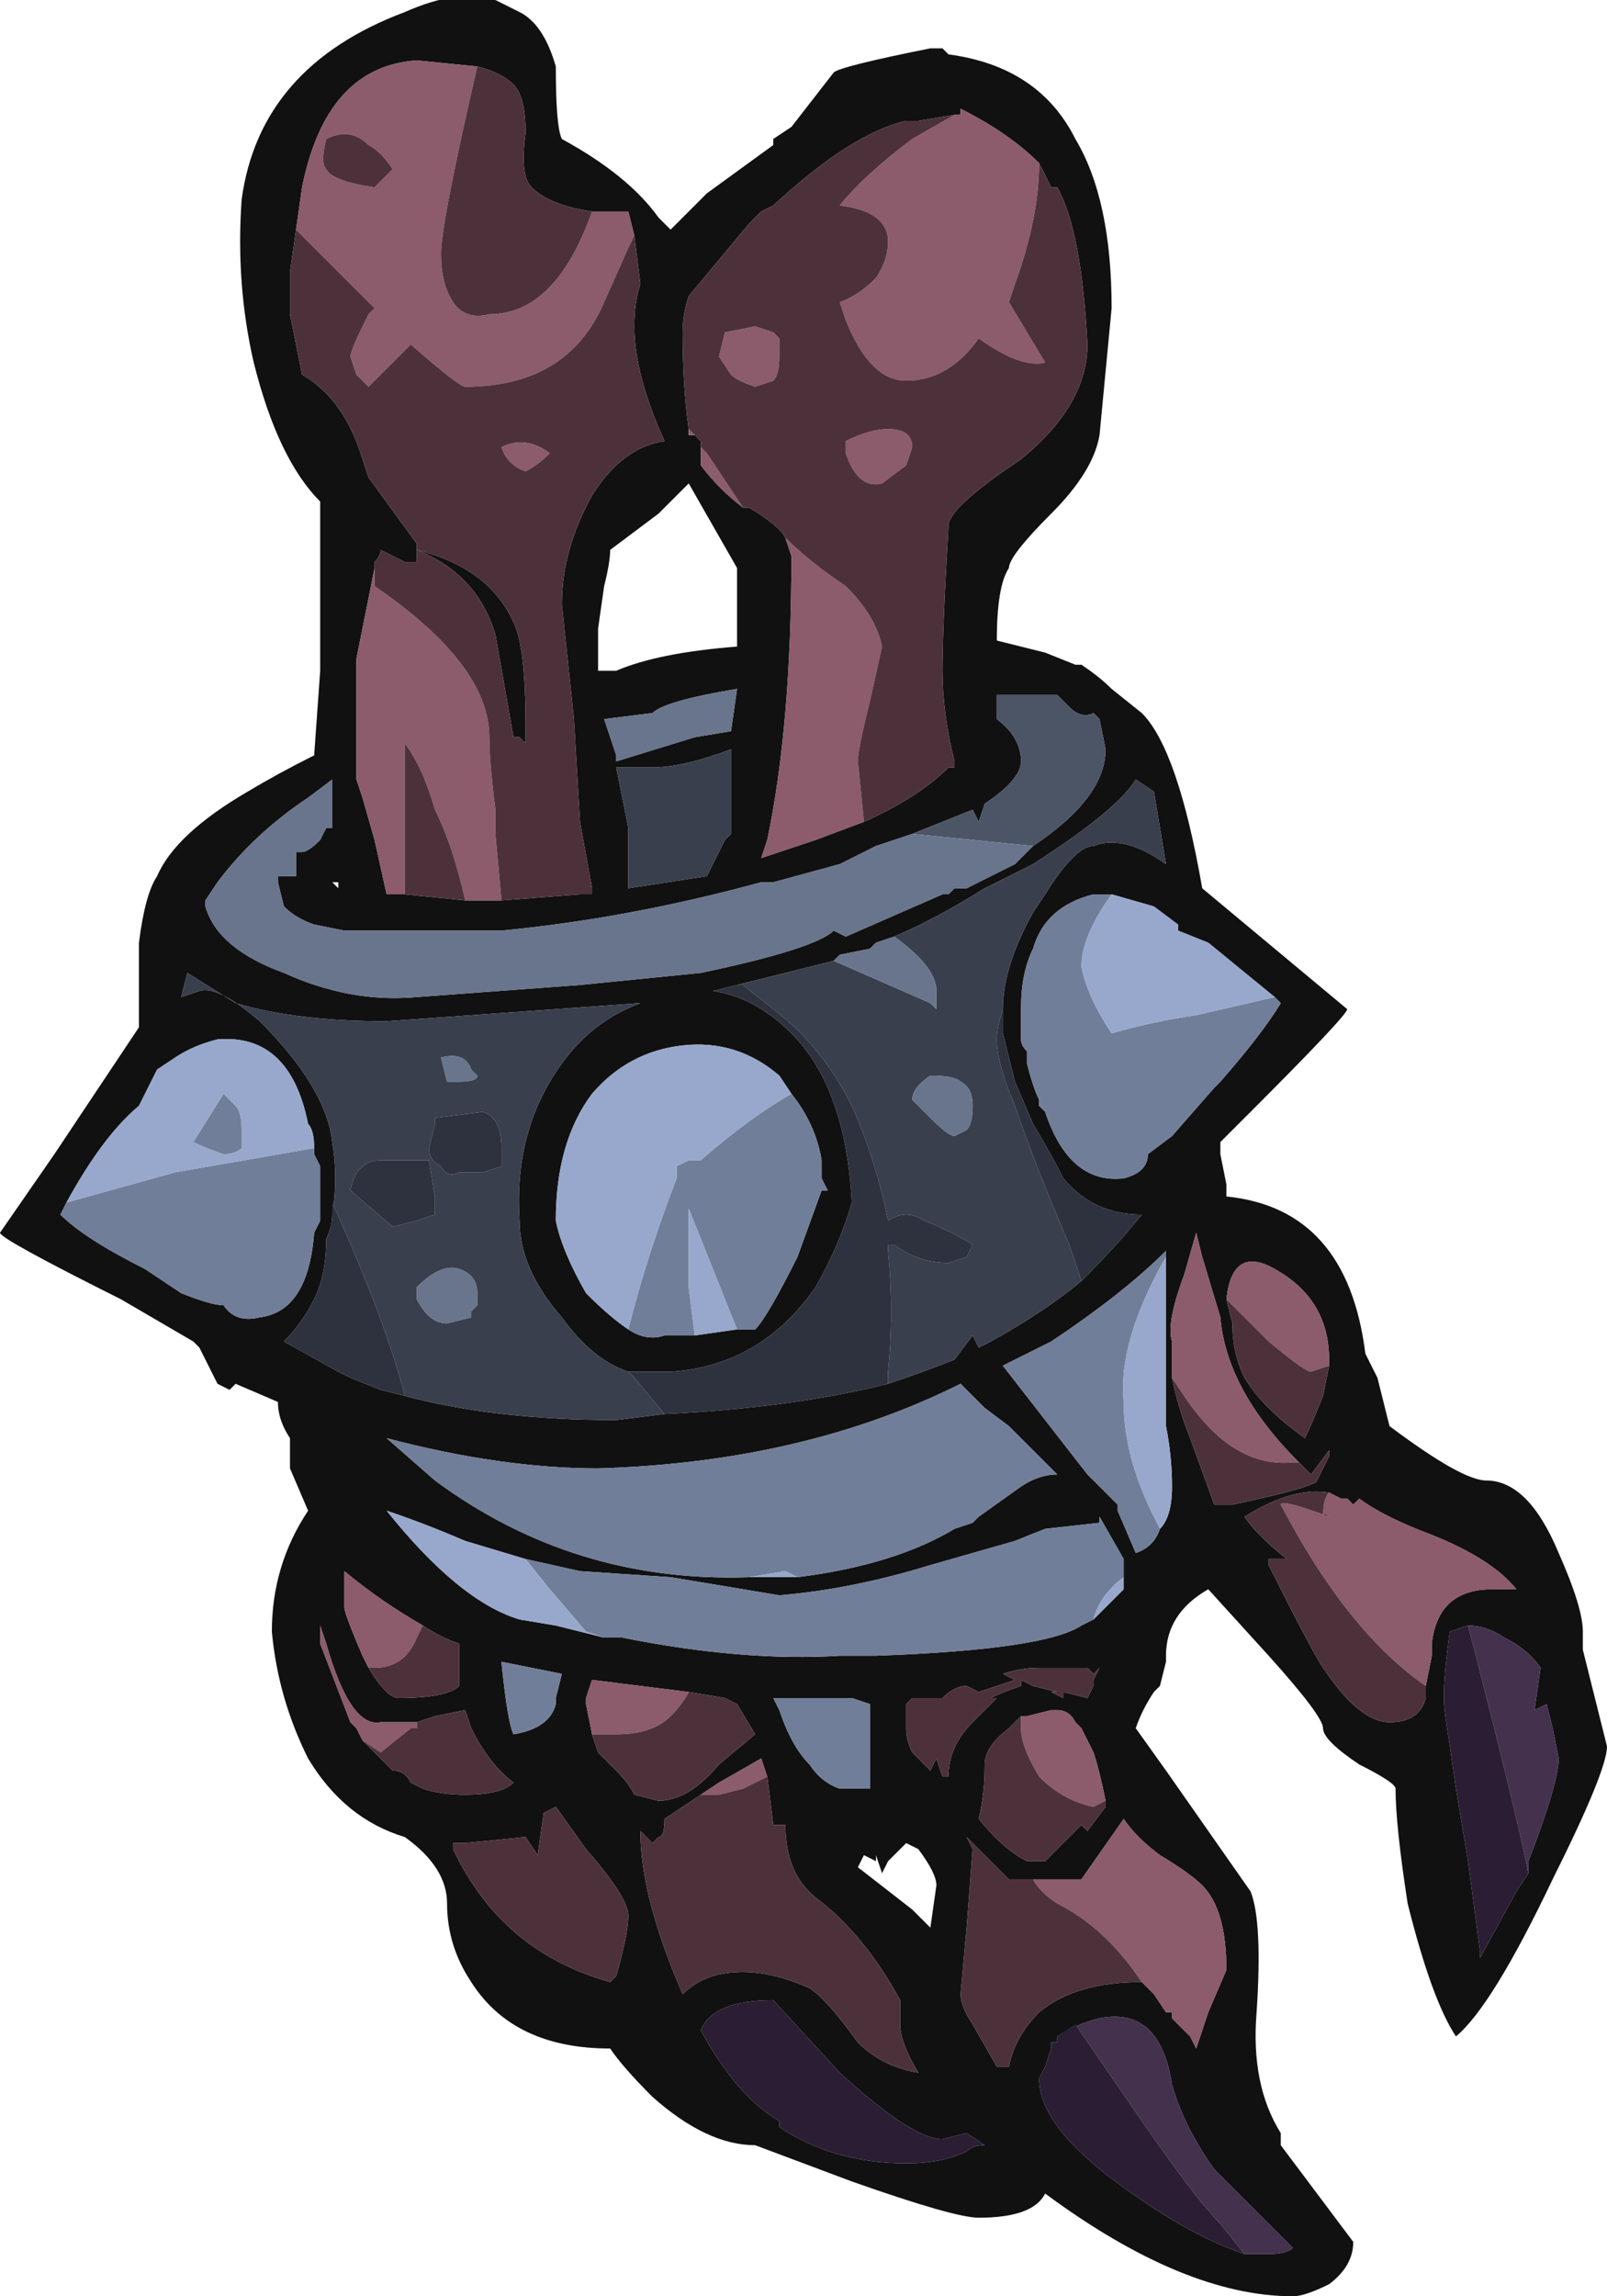<?xml version="1.0" encoding="UTF-8" standalone="no"?>
<svg xmlns:ffdec="https://www.free-decompiler.com/flash" xmlns:xlink="http://www.w3.org/1999/xlink" ffdec:objectType="shape" height="19.0px" width="13.3px" xmlns="http://www.w3.org/2000/svg">
  <g transform="matrix(1.0, 0.0, 0.0, 1.0, 6.25, 14.5)">
    <path d="M2.35 -13.15 Q2.1 -13.4 1.7 -13.6 L1.7 -13.55 1.65 -13.55 1.35 -13.5 1.25 -13.5 Q0.8 -13.4 0.15 -12.8 L0.05 -12.75 -0.05 -12.65 -0.55 -12.05 Q-0.6 -11.9 -0.6 -11.75 -0.6 -11.3 -0.55 -10.95 L-0.55 -10.9 -0.5 -10.9 -0.45 -10.85 -0.45 -10.8 -0.45 -10.65 Q-0.3 -10.45 -0.1 -10.3 L-0.05 -10.3 Q0.2 -10.15 0.25 -10.05 L0.3 -9.9 Q0.3 -8.5 0.1 -7.55 L0.05 -7.4 0.5 -7.55 0.9 -7.7 Q1.35 -7.9 1.6 -8.15 L1.65 -8.15 1.65 -8.2 Q1.55 -8.6 1.55 -8.95 1.55 -9.3 1.6 -10.15 1.6 -10.3 2.2 -10.7 2.75 -11.15 2.75 -11.65 2.7 -12.6 2.5 -12.95 L2.45 -12.95 2.35 -13.15 M1.45 -14.1 L1.55 -14.1 1.6 -14.05 Q2.35 -13.95 2.65 -13.35 2.95 -12.85 2.95 -11.95 L2.85 -10.9 Q2.8 -10.6 2.45 -10.25 2.1 -9.9 2.1 -9.8 2.0 -9.65 2.0 -9.2 L2.4 -9.1 2.65 -9.0 2.7 -9.0 Q2.85 -8.9 2.95 -8.8 L3.2 -8.6 3.2 -8.6 Q3.5 -8.3 3.7 -7.15 L4.9 -6.15 Q4.9 -6.1 4.1 -5.3 L3.85 -5.05 3.85 -4.95 3.9 -4.7 3.9 -4.6 Q4.9 -4.5 5.05 -3.3 L5.15 -3.1 5.25 -2.7 Q5.85 -2.25 6.05 -2.25 6.4 -2.25 6.65 -1.65 6.85 -1.2 6.85 -1.0 L6.85 -0.85 7.05 -0.05 Q7.05 0.15 6.6 1.05 6.1 2.1 5.8 2.35 5.6 2.05 5.4 1.25 5.3 0.6 5.3 0.3 5.3 0.25 5.0 0.1 4.7 -0.1 4.7 -0.2 4.7 -0.3 4.25 -0.8 L3.75 -1.35 Q3.4 -1.15 3.4 -0.8 L3.4 -0.75 3.35 -0.55 3.3 -0.5 Q3.2 -0.35 3.15 -0.2 L3.4 0.15 4.1 1.15 Q4.2 1.4 4.15 2.15 4.1 2.75 4.35 3.15 L4.35 3.25 4.95 4.05 Q4.95 4.25 4.75 4.4 4.55 4.5 4.45 4.5 3.55 4.5 2.4 3.65 2.3 3.85 1.85 3.85 1.65 3.85 0.8 3.55 L0.0 3.25 Q-0.4 3.25 -0.85 2.85 -1.1 2.6 -1.2 2.45 -2.0 2.45 -2.35 1.9 -2.55 1.6 -2.55 1.25 -2.55 0.95 -2.9 0.7 -3.4 0.55 -3.7 0.05 -3.95 -0.45 -4.0 -1.0 -4.0 -1.55 -3.7 -2.0 L-3.85 -2.35 -3.85 -2.6 Q-3.95 -2.75 -3.95 -2.9 L-4.3 -3.05 -4.35 -3.0 -4.45 -3.05 -4.6 -3.35 -4.65 -3.4 -5.25 -3.75 Q-6.25 -4.25 -6.25 -4.3 L-5.8 -4.95 -5.1 -6.0 -5.1 -6.7 Q-5.05 -7.1 -4.95 -7.25 -4.8 -7.6 -4.2 -7.95 -3.95 -8.1 -3.65 -8.25 L-3.6 -8.95 -3.6 -10.35 Q-3.95 -10.7 -4.15 -11.5 -4.3 -12.15 -4.25 -12.85 -4.1 -13.95 -2.9 -14.4 -2.45 -14.6 -2.15 -14.5 L-1.95 -14.4 Q-1.75 -14.3 -1.65 -13.95 -1.65 -13.45 -1.6 -13.35 -1.05 -13.05 -0.8 -12.7 L-0.7 -12.6 -0.4 -12.9 0.15 -13.3 0.15 -13.35 0.3 -13.45 0.65 -13.9 Q0.7 -13.95 1.45 -14.1 M1.3 -7.6 L1.0 -7.5 0.7 -7.35 0.15 -7.2 0.05 -7.2 Q-1.05 -6.9 -2.1 -6.8 L-2.45 -6.8 Q-2.85 -6.8 -3.15 -6.8 L-3.4 -6.8 -3.65 -6.85 Q-3.8 -6.9 -3.9 -7.0 L-3.95 -7.2 -3.95 -7.25 -3.8 -7.25 -3.8 -7.45 -3.75 -7.45 Q-3.7 -7.45 -3.6 -7.55 L-3.55 -7.65 -3.5 -7.65 -3.5 -8.05 -3.7 -7.9 Q-4.15 -7.6 -4.45 -7.2 L-4.55 -7.05 -4.55 -7.0 Q-4.45 -6.65 -3.9 -6.45 -3.35 -6.2 -2.8 -6.25 L-1.45 -6.35 -0.45 -6.45 Q0.5 -6.65 0.65 -6.8 L0.75 -6.75 1.55 -7.1 1.6 -7.1 1.65 -7.15 1.75 -7.15 2.15 -7.35 2.3 -7.5 Q2.9 -7.9 2.9 -8.3 L2.85 -8.55 2.8 -8.6 Q2.7 -8.55 2.6 -8.65 L2.5 -8.75 2.0 -8.75 2.0 -8.55 Q2.2 -8.4 2.2 -8.2 2.2 -8.05 1.9 -7.85 L1.85 -7.7 1.8 -7.8 1.3 -7.6 M2.05 -6.15 Q2.05 -6.5 2.3 -6.95 L2.4 -7.1 Q2.65 -7.5 2.8 -7.5 3.05 -7.6 3.4 -7.35 L3.3 -7.95 3.15 -8.05 Q3.0 -7.8 2.3 -7.35 L1.9 -7.15 Q1.5 -6.9 1.15 -6.75 L1.0 -6.7 0.95 -6.65 0.7 -6.6 0.65 -6.55 -0.15 -6.35 -0.35 -6.3 Q0.0 -6.25 0.3 -5.95 0.75 -5.5 0.8 -4.55 0.7 -4.2 0.5 -3.85 0.05 -3.2 -0.7 -3.15 L-1.05 -3.15 Q-1.35 -3.25 -1.6 -3.6 -1.95 -4.0 -1.95 -4.4 -2.0 -5.15 -1.6 -5.7 -1.35 -6.05 -0.95 -6.2 L-3.05 -6.05 Q-3.8 -6.05 -4.3 -6.2 L-4.7 -6.45 -4.75 -6.25 -4.6 -6.3 Q-4.45 -6.35 -4.1 -6.05 -3.55 -5.5 -3.5 -5.05 -3.45 -4.75 -3.5 -4.45 -3.5 -4.35 -3.55 -4.25 -3.55 -3.95 -3.65 -3.75 -3.75 -3.55 -3.9 -3.4 L-3.45 -3.15 -3.35 -3.1 -3.1 -3.0 -2.9 -2.95 Q-2.15 -2.75 -1.15 -2.75 L-0.75 -2.8 Q0.3 -2.85 1.1 -3.05 1.4 -3.15 1.65 -3.25 L1.8 -3.45 1.85 -3.35 1.95 -3.4 Q2.4 -3.65 2.7 -3.9 3.0 -4.2 3.2 -4.45 2.8 -4.45 2.55 -4.75 2.45 -4.95 2.3 -5.2 L2.15 -5.55 Q2.1 -5.75 2.05 -5.95 L2.05 -6.15 M2.95 -7.1 L2.8 -7.1 Q2.4 -7.0 2.3 -6.65 2.2 -6.45 2.2 -6.15 L2.2 -5.9 Q2.2 -5.85 2.25 -5.8 L2.25 -5.7 Q2.3 -5.5 2.35 -5.4 L2.35 -5.35 2.4 -5.3 Q2.6 -4.7 3.05 -4.75 3.25 -4.8 3.25 -4.95 L3.45 -5.1 3.8 -5.5 3.85 -5.55 Q4.2 -5.95 4.35 -6.2 L4.3 -6.25 3.75 -6.7 3.5 -6.8 3.5 -6.85 3.3 -7.0 2.95 -7.1 M3.35 -1.85 Q3.45 -1.95 3.45 -2.2 3.45 -2.45 3.4 -2.7 L3.4 -4.1 3.4 -4.15 Q3.05 -3.8 2.45 -3.4 2.25 -3.3 2.05 -3.2 L2.75 -2.3 3.0 -2.05 3.0 -2.0 3.15 -1.65 Q3.3 -1.7 3.35 -1.85 M4.5 -2.4 Q3.9 -3.0 3.85 -3.6 L3.7 -4.1 3.65 -4.3 3.55 -3.95 Q3.4 -3.55 3.45 -3.4 L3.45 -3.1 Q3.5 -2.85 3.6 -2.6 L3.8 -2.05 3.95 -2.05 Q4.65 -2.2 4.65 -2.25 L4.75 -2.45 4.75 -2.5 4.6 -2.3 4.5 -2.4 M3.9 -3.75 L3.95 -3.55 Q3.95 -3.3 4.05 -3.1 4.2 -2.85 4.55 -2.6 4.6 -2.7 4.7 -2.95 L4.75 -3.2 4.75 -3.25 Q4.75 -3.75 4.3 -4.0 3.95 -4.2 3.9 -3.75 M0.3 -5.45 L0.2 -5.6 Q-0.15 -5.9 -0.6 -5.85 -1.05 -5.8 -1.35 -5.45 -1.65 -5.05 -1.65 -4.4 -1.6 -4.15 -1.4 -3.8 -1.2 -3.6 -1.05 -3.5 -0.9 -3.4 -0.75 -3.45 L-0.5 -3.45 -0.15 -3.5 0.0 -3.5 Q0.1 -3.6 0.35 -4.1 L0.55 -4.65 0.6 -4.65 0.55 -4.75 0.55 -4.9 Q0.5 -5.2 0.3 -5.45 M0.35 -1.45 Q1.15 -1.55 1.65 -1.85 L1.8 -1.9 1.85 -1.95 2.2 -2.2 Q2.35 -2.3 2.5 -2.3 L2.1 -2.7 1.9 -2.85 1.7 -3.05 Q0.4 -2.4 -1.3 -2.35 -2.1 -2.35 -3.05 -2.6 L-2.65 -2.25 Q-1.5 -1.4 -0.05 -1.45 L0.35 -1.45 M3.05 -1.45 Q3.05 -1.55 3.05 -1.6 L2.85 -1.95 2.85 -1.9 2.4 -1.85 2.15 -1.75 1.45 -1.55 Q0.8 -1.35 0.2 -1.3 L-0.7 -1.45 -1.45 -1.5 -1.9 -1.6 -2.4 -1.75 Q-2.75 -1.9 -3.05 -2.0 -2.45 -1.25 -1.95 -1.1 L-1.65 -1.05 -1.25 -0.95 -1.1 -0.95 Q-0.1 -0.75 0.7 -0.8 L1.0 -0.8 Q2.4 -0.85 2.7 -1.05 L2.8 -1.1 3.05 -1.35 3.05 -1.45 M0.15 -0.45 L0.2 -0.35 Q0.3 -0.05 0.45 0.1 0.55 0.25 0.7 0.3 L0.95 0.3 0.95 -0.1 Q0.95 -0.3 0.95 -0.4 L0.8 -0.45 0.15 -0.45 M1.25 -0.4 L1.25 -0.2 Q1.25 -0.1 1.3 0.0 L1.45 0.15 1.5 0.05 1.55 0.2 1.6 0.2 Q1.6 -0.05 1.8 -0.25 L2.0 -0.45 1.95 -0.45 Q2.05 -0.5 2.2 -0.55 L2.2 -0.6 2.3 -0.55 2.5 -0.5 2.45 -0.5 2.55 -0.45 2.55 -0.5 2.75 -0.45 2.8 -0.55 2.8 -0.6 Q2.8 -0.55 2.8 -0.6 L2.85 -0.7 2.8 -0.65 2.75 -0.7 2.35 -0.7 Q2.2 -0.7 2.05 -0.65 L2.15 -0.6 1.85 -0.5 1.75 -0.55 Q1.65 -0.55 1.55 -0.45 L1.3 -0.45 1.25 -0.4 M2.9 0.4 Q2.85 0.15 2.8 0.0 L2.7 -0.2 2.65 -0.25 Q2.6 -0.35 2.5 -0.35 L2.45 -0.35 2.25 -0.3 2.2 -0.3 2.1 -0.2 Q1.9 -0.05 1.9 0.1 1.9 0.35 1.85 0.55 2.05 0.8 2.25 0.9 L2.4 0.9 2.7 0.6 2.75 0.65 2.9 0.45 2.9 0.4 M5.55 -0.55 L5.6 -0.8 5.6 -0.9 Q5.65 -1.35 6.1 -1.35 L6.3 -1.35 Q6.1 -1.6 5.6 -1.8 5.2 -1.95 5.0 -2.1 L4.95 -2.05 4.9 -2.1 4.85 -2.1 4.75 -2.15 Q4.45 -2.2 4.05 -1.95 4.15 -1.8 4.4 -1.6 L4.25 -1.6 4.25 -1.55 Q4.6 -0.85 4.7 -0.7 5.0 -0.25 5.25 -0.25 5.5 -0.25 5.55 -0.45 L5.55 -0.55 M5.9 -1.05 L5.75 -1.0 Q5.7 -0.65 5.7 -0.45 5.7 -0.35 5.75 -0.05 L5.8 0.3 5.9 0.9 6.0 1.65 6.0 1.7 6.3 1.15 6.4 1.0 6.4 0.9 Q6.65 0.25 6.65 0.05 L6.6 -0.2 6.55 -0.4 6.45 -0.35 6.5 -0.7 Q6.4 -0.85 6.2 -0.95 6.05 -1.05 5.9 -1.05 M3.2 1.9 L3.3 2.0 3.4 2.15 3.45 2.15 3.45 2.2 3.6 2.35 3.65 2.45 3.75 2.15 3.9 1.8 Q3.9 1.3 3.7 1.1 3.6 1.0 3.35 0.85 3.15 0.7 3.05 0.55 L2.7 1.05 2.3 1.05 2.1 1.05 1.75 0.7 1.8 0.8 1.75 1.45 1.7 2.0 Q1.7 2.1 1.8 2.25 L2.0 2.6 2.1 2.6 Q2.15 2.35 2.35 2.15 2.65 1.9 3.2 1.9 M4.05 4.15 L4.25 4.15 Q4.4 4.15 4.45 4.1 L3.8 3.45 Q3.55 3.1 3.45 2.75 3.35 2.1 2.85 2.2 2.65 2.25 2.5 2.35 L2.5 2.4 2.45 2.4 2.45 2.45 2.4 2.6 2.35 2.7 Q2.35 3.1 3.05 3.6 3.6 4.0 4.05 4.15 M1.5 1.1 Q1.5 1.0 1.35 0.8 L1.25 0.75 1.1 0.9 1.05 1.0 1.0 0.85 1.0 0.9 0.9 0.85 0.85 0.95 1.3 1.3 1.45 1.45 1.5 1.1 M0.1 0.2 L0.05 0.05 -0.3 0.25 -0.45 0.35 -0.75 0.55 Q-0.75 0.7 -0.8 0.7 L-0.85 0.75 -0.95 0.65 Q-0.95 1.2 -0.6 2.0 -0.5 1.9 -0.35 1.85 0.0 1.75 0.45 1.95 0.6 2.05 0.85 2.4 1.05 2.6 1.35 2.65 1.2 2.4 1.2 2.25 1.2 2.15 1.2 2.05 0.9 1.5 0.5 1.2 0.25 1.0 0.25 0.6 L0.15 0.6 0.1 0.2 M0.15 2.05 Q-0.35 2.05 -0.45 2.3 -0.15 2.85 0.2 3.05 L0.2 3.1 Q0.65 3.4 1.25 3.4 1.55 3.4 1.75 3.3 1.8 3.25 1.9 3.25 L1.75 3.15 1.55 3.2 Q1.3 3.2 0.7 2.65 L0.15 2.05 M-3.8 -12.6 L-3.85 -12.25 -3.85 -11.9 Q-3.8 -11.65 -3.75 -11.4 -3.4 -11.2 -3.25 -10.7 L-3.2 -10.55 -2.8 -10.0 -2.8 -9.95 Q-2.2 -9.8 -2.0 -9.35 -1.9 -9.15 -1.9 -8.5 L-1.9 -8.35 -1.95 -8.4 -2.0 -8.4 -2.15 -9.25 Q-2.3 -9.75 -2.8 -9.95 L-2.8 -9.85 -2.9 -9.85 -3.1 -9.95 Q-3.1 -9.9 -3.15 -9.85 L-3.15 -9.8 -3.3 -9.05 -3.3 -8.05 -3.25 -7.9 -3.15 -7.55 -3.05 -7.1 -2.9 -7.1 -2.4 -7.05 -2.1 -7.05 -1.45 -7.1 -1.35 -7.1 -1.35 -7.15 -1.45 -7.7 -1.5 -8.55 -1.6 -9.5 Q-1.6 -9.95 -1.35 -10.4 -1.1 -10.8 -0.75 -10.85 -1.0 -11.4 -1.0 -11.8 -1.0 -12.0 -0.95 -12.15 L-1.0 -12.55 -1.05 -12.75 -1.35 -12.75 Q-1.7 -12.8 -1.85 -12.95 -1.95 -13.05 -1.9 -13.4 -1.9 -13.7 -2.0 -13.8 -2.1 -13.9 -2.3 -13.95 L-2.8 -14.0 Q-3.55 -13.95 -3.75 -12.95 L-3.8 -12.6 M-3.45 -7.2 L-3.5 -7.2 -3.45 -7.15 -3.45 -7.2 M-0.15 -9.8 L-0.55 -10.5 -0.8 -10.25 -1.2 -9.95 Q-1.2 -9.85 -1.25 -9.65 L-1.3 -9.3 -1.3 -8.95 -1.15 -8.95 Q-0.8 -9.1 -0.15 -9.15 L-0.15 -9.8 M-0.2 -8.45 L-0.15 -8.8 Q-0.75 -8.7 -0.85 -8.6 L-1.25 -8.55 -1.15 -8.25 -1.15 -8.2 -0.5 -8.4 -0.2 -8.45 M-0.85 -8.15 L-1.15 -8.15 -1.05 -7.65 -1.05 -7.15 -0.4 -7.25 -0.25 -7.55 -0.2 -7.6 -0.2 -8.3 Q-0.6 -8.15 -0.85 -8.15 M-3.65 -5.0 Q-3.65 -5.15 -3.7 -5.2 -3.85 -5.95 -4.45 -5.9 -4.65 -5.85 -4.8 -5.75 L-4.95 -5.65 -5.1 -5.35 Q-5.4 -5.1 -5.7 -4.55 L-5.75 -4.45 Q-5.55 -4.25 -5.05 -4.0 L-4.75 -3.8 Q-4.5 -3.7 -4.4 -3.7 -4.3 -3.55 -4.1 -3.6 -3.7 -3.65 -3.65 -4.3 L-3.6 -4.4 Q-3.6 -4.55 -3.6 -4.85 L-3.65 -4.95 -3.65 -5.0 M-2.75 -1.05 Q-3.1 -1.25 -3.4 -1.5 L-3.4 -1.2 Q-3.4 -1.15 -3.25 -0.8 L-3.2 -0.7 Q-3.05 -0.45 -2.95 -0.45 -2.55 -0.45 -2.45 -0.55 L-2.45 -0.9 Q-2.6 -0.95 -2.75 -1.05 M-2.8 -0.25 L-3.1 -0.25 Q-3.35 -0.2 -3.55 -0.9 L-3.6 -1.05 -3.6 -0.9 -3.35 -0.25 -3.3 -0.2 -3.25 -0.1 -3.0 0.15 Q-2.9 0.15 -2.85 0.25 L-2.75 0.3 Q-2.6 0.35 -2.4 0.35 -2.1 0.35 -2.0 0.25 -2.2 0.1 -2.35 -0.2 L-2.4 -0.35 -2.65 -0.3 -2.8 -0.25 M-2.0 -0.15 Q-1.7 -0.2 -1.65 -0.4 L-1.65 -0.45 -1.6 -0.65 -2.1 -0.75 Q-2.05 -0.25 -2.0 -0.15 M-1.35 -0.15 L-1.3 0.0 -1.15 0.15 Q-1.05 0.25 -1.0 0.35 L-0.8 0.4 Q-0.55 0.4 -0.3 0.1 L0.0 -0.15 -0.15 -0.4 -0.25 -0.45 -0.55 -0.5 -1.35 -0.6 -1.4 -0.45 -1.4 -0.4 -1.35 -0.15 M-1.4 0.8 L-1.65 0.45 -1.75 0.5 -1.8 0.85 -1.9 0.7 -2.4 0.75 -2.5 0.75 -2.5 0.8 Q-2.1 1.65 -1.2 1.9 L-1.15 1.85 Q-1.05 1.5 -1.05 1.35 -1.05 1.2 -1.4 0.8" fill="#111111" fill-rule="evenodd" stroke="none"/>
    <path d="M1.65 -13.55 L1.7 -13.55 1.7 -13.6 Q2.1 -13.4 2.35 -13.15 2.35 -12.7 2.15 -12.15 L2.1 -12.0 2.4 -11.5 Q2.2 -11.45 1.85 -11.7 1.6 -11.35 1.25 -11.35 0.95 -11.35 0.75 -11.85 L0.7 -12.0 Q0.85 -12.05 1.0 -12.2 1.1 -12.35 1.1 -12.5 1.1 -12.75 0.7 -12.8 0.9 -13.05 1.3 -13.35 L1.65 -13.55 M0.9 -7.7 L0.5 -7.55 0.05 -7.4 0.1 -7.55 Q0.3 -8.5 0.3 -9.9 L0.25 -10.05 Q0.45 -9.85 0.75 -9.65 1.0 -9.4 1.05 -9.15 L0.95 -8.7 Q0.85 -8.3 0.85 -8.2 L0.9 -7.7 M-0.1 -10.3 Q-0.3 -10.45 -0.45 -10.65 L-0.45 -10.8 -0.4 -10.75 -0.1 -10.3 M-0.5 -10.9 L-0.55 -10.9 -0.55 -10.95 -0.5 -10.9 M1.1 -10.95 Q1.3 -10.95 1.3 -10.8 L1.25 -10.65 1.05 -10.5 Q0.85 -10.45 0.75 -10.75 L0.75 -10.85 Q0.95 -10.95 1.1 -10.95 M0.15 -11.75 L0.2 -11.7 0.2 -11.55 Q0.2 -11.4 0.15 -11.35 L0.0 -11.3 Q-0.15 -11.35 -0.2 -11.4 L-0.3 -11.55 -0.25 -11.75 0.0 -11.8 0.15 -11.75 M3.45 -3.1 L3.45 -3.4 Q3.4 -3.55 3.55 -3.95 L3.65 -4.3 3.7 -4.1 3.85 -3.6 Q3.9 -3.0 4.5 -2.4 L4.45 -2.4 Q3.95 -2.35 3.55 -2.95 L3.45 -3.1 M3.9 -3.75 Q3.95 -4.2 4.3 -4.0 4.75 -3.75 4.75 -3.25 L4.75 -3.2 4.6 -3.15 Q4.55 -3.15 4.25 -3.4 L3.9 -3.75 M2.9 0.4 L2.8 0.45 Q2.55 0.4 2.35 0.2 2.2 -0.05 2.2 -0.2 L2.2 -0.3 2.25 -0.3 2.45 -0.35 2.5 -0.35 Q2.6 -0.35 2.65 -0.25 L2.7 -0.2 2.8 0.0 Q2.85 0.15 2.9 0.4 M4.75 -2.15 L4.85 -2.1 4.9 -2.1 4.95 -2.05 5.0 -2.1 Q5.2 -1.95 5.6 -1.8 6.1 -1.6 6.3 -1.35 L6.1 -1.35 Q5.65 -1.35 5.6 -0.9 L5.6 -0.8 5.55 -0.55 Q4.9 -1.0 4.35 -2.05 4.35 -2.1 4.75 -1.95 4.7 -2.0 4.7 -1.95 4.7 -2.1 4.75 -2.15 M2.3 1.05 L2.7 1.05 3.05 0.55 Q3.15 0.7 3.35 0.85 3.6 1.0 3.7 1.1 3.9 1.3 3.9 1.8 L3.75 2.15 3.65 2.45 3.6 2.35 3.45 2.2 3.45 2.15 3.4 2.15 3.3 2.0 3.2 1.9 Q2.9 1.45 2.5 1.25 2.35 1.15 2.3 1.05 M-0.45 0.35 L-0.3 0.25 0.05 0.05 0.1 0.2 -0.1 0.3 -0.3 0.35 -0.45 0.35 M-1.0 -12.55 L-1.05 -12.45 -1.25 -12.0 Q-1.55 -11.3 -2.4 -11.3 -2.45 -11.3 -2.85 -11.65 L-3.2 -11.3 -3.3 -11.4 -3.35 -11.55 Q-3.35 -11.6 -3.2 -11.9 L-3.15 -11.95 -3.8 -12.6 -3.75 -12.95 Q-3.55 -13.95 -2.8 -14.0 L-2.3 -13.95 Q-2.6 -12.65 -2.6 -12.4 -2.6 -12.15 -2.5 -12.0 -2.4 -11.85 -2.2 -11.9 -1.65 -11.9 -1.35 -12.75 L-1.05 -12.75 -1.0 -12.55 M-3.15 -9.8 L-3.15 -9.65 Q-2.2 -9.0 -2.2 -8.4 -2.2 -8.2 -2.15 -7.8 L-2.15 -7.6 -2.1 -7.05 -2.4 -7.05 Q-2.5 -7.5 -2.65 -7.8 -2.75 -8.15 -2.9 -8.35 L-2.9 -7.1 -3.05 -7.1 -3.15 -7.55 -3.25 -7.9 -3.3 -8.05 -3.3 -9.05 -3.15 -9.8 M-2.1 -10.8 Q-1.9 -10.9 -1.7 -10.75 -1.8 -10.65 -1.9 -10.6 -2.05 -10.65 -2.1 -10.8 M-3.0 -13.1 Q-3.1 -13.25 -3.2 -13.3 -3.35 -13.45 -3.55 -13.35 -3.6 -13.15 -3.55 -13.1 -3.5 -13.0 -3.15 -12.95 L-3.0 -13.1 M-3.2 -0.7 L-3.25 -0.8 Q-3.4 -1.15 -3.4 -1.2 L-3.4 -1.5 Q-3.1 -1.25 -2.75 -1.05 L-2.8 -0.95 Q-2.9 -0.7 -3.15 -0.7 L-3.2 -0.7 M-3.25 -0.1 L-3.3 -0.2 -3.35 -0.25 -3.6 -0.9 -3.6 -1.05 -3.55 -0.9 Q-3.35 -0.2 -3.1 -0.25 L-2.8 -0.25 -2.8 -0.2 -2.85 -0.2 -3.1 0.0 -3.25 -0.1 M-0.55 -0.5 Q-0.6 -0.4 -0.7 -0.3 -0.85 -0.15 -1.15 -0.15 L-1.35 -0.15 -1.4 -0.4 -1.4 -0.45 -1.35 -0.6 -0.55 -0.5" fill="#8c5b6c" fill-rule="evenodd" stroke="none"/>
    <path d="M1.65 -13.55 L1.3 -13.35 Q0.9 -13.05 0.7 -12.8 1.1 -12.75 1.1 -12.5 1.1 -12.35 1.0 -12.2 0.85 -12.05 0.7 -12.0 L0.75 -11.85 Q0.95 -11.35 1.25 -11.35 1.6 -11.35 1.85 -11.7 2.2 -11.45 2.4 -11.5 L2.1 -12.0 2.15 -12.15 Q2.35 -12.7 2.35 -13.15 L2.45 -12.95 2.5 -12.95 Q2.7 -12.6 2.75 -11.65 2.75 -11.15 2.2 -10.7 1.6 -10.3 1.6 -10.15 1.55 -9.3 1.55 -8.95 1.55 -8.6 1.65 -8.2 L1.65 -8.15 1.6 -8.15 Q1.35 -7.9 0.9 -7.7 L0.85 -8.2 Q0.85 -8.3 0.95 -8.7 L1.05 -9.15 Q1.0 -9.4 0.75 -9.65 0.45 -9.85 0.25 -10.05 0.2 -10.15 -0.05 -10.3 L-0.1 -10.3 -0.4 -10.75 -0.45 -10.8 -0.45 -10.85 -0.5 -10.9 -0.55 -10.95 Q-0.6 -11.3 -0.6 -11.75 -0.6 -11.9 -0.55 -12.05 L-0.05 -12.65 0.05 -12.75 0.15 -12.8 Q0.8 -13.4 1.25 -13.5 L1.35 -13.5 1.65 -13.55 M0.15 -11.75 L0.0 -11.8 -0.25 -11.75 -0.3 -11.55 -0.2 -11.4 Q-0.15 -11.35 0.0 -11.3 L0.15 -11.35 Q0.2 -11.4 0.2 -11.55 L0.2 -11.7 0.15 -11.75 M1.1 -10.95 Q0.95 -10.95 0.75 -10.85 L0.75 -10.75 Q0.85 -10.45 1.05 -10.5 L1.25 -10.65 1.3 -10.8 Q1.3 -10.95 1.1 -10.95 M4.5 -2.4 L4.6 -2.3 4.75 -2.5 4.75 -2.45 4.65 -2.25 Q4.65 -2.2 3.95 -2.05 L3.8 -2.05 3.6 -2.6 Q3.5 -2.85 3.45 -3.1 L3.55 -2.95 Q3.95 -2.35 4.45 -2.4 L4.5 -2.4 M4.75 -3.2 L4.7 -2.95 Q4.6 -2.7 4.55 -2.6 4.2 -2.85 4.05 -3.1 3.95 -3.3 3.95 -3.55 L3.9 -3.75 4.25 -3.4 Q4.55 -3.15 4.6 -3.15 L4.75 -3.2 M1.25 -0.4 L1.3 -0.45 1.55 -0.45 Q1.65 -0.55 1.75 -0.55 L1.85 -0.5 2.15 -0.6 2.05 -0.65 Q2.2 -0.7 2.35 -0.7 L2.75 -0.7 2.8 -0.65 2.85 -0.7 2.8 -0.6 Q2.8 -0.55 2.8 -0.6 L2.8 -0.55 2.75 -0.45 2.55 -0.5 2.55 -0.45 2.45 -0.5 2.5 -0.5 2.3 -0.55 2.2 -0.6 2.2 -0.55 Q2.05 -0.5 1.95 -0.45 L2.0 -0.45 1.8 -0.25 Q1.6 -0.05 1.6 0.2 L1.55 0.2 1.5 0.05 1.45 0.15 1.3 0.0 Q1.25 -0.1 1.25 -0.2 L1.25 -0.4 M2.2 -0.3 L2.2 -0.2 Q2.2 -0.05 2.35 0.2 2.55 0.4 2.8 0.45 L2.9 0.4 2.9 0.45 2.75 0.65 2.7 0.6 2.4 0.9 2.25 0.9 Q2.05 0.8 1.85 0.55 1.9 0.35 1.9 0.1 1.9 -0.05 2.1 -0.2 L2.2 -0.3 M5.55 -0.55 L5.55 -0.45 Q5.5 -0.25 5.25 -0.25 5.0 -0.25 4.7 -0.7 4.6 -0.85 4.25 -1.55 L4.25 -1.6 4.4 -1.6 Q4.15 -1.8 4.05 -1.95 4.45 -2.2 4.75 -2.15 4.7 -2.1 4.7 -1.95 4.7 -2.0 4.75 -1.95 4.35 -2.1 4.35 -2.05 4.9 -1.0 5.55 -0.55 M2.3 1.05 Q2.35 1.15 2.5 1.25 2.9 1.45 3.2 1.9 2.65 1.9 2.35 2.15 2.15 2.35 2.1 2.6 L2.0 2.6 1.8 2.25 Q1.7 2.1 1.7 2.0 L1.75 1.45 1.8 0.8 1.75 0.7 2.1 1.05 2.3 1.05 M0.1 0.2 L0.15 0.6 0.25 0.6 Q0.25 1.0 0.5 1.2 0.9 1.5 1.2 2.05 1.2 2.15 1.2 2.25 1.2 2.4 1.35 2.65 1.05 2.6 0.85 2.4 0.6 2.05 0.45 1.95 0.0 1.75 -0.35 1.85 -0.5 1.9 -0.6 2.0 -0.95 1.2 -0.95 0.65 L-0.85 0.75 -0.8 0.7 Q-0.75 0.7 -0.75 0.55 L-0.45 0.35 -0.3 0.35 -0.1 0.3 0.1 0.2 M-3.8 -12.6 L-3.15 -11.95 -3.2 -11.9 Q-3.35 -11.6 -3.35 -11.55 L-3.3 -11.4 -3.2 -11.3 -2.85 -11.65 Q-2.45 -11.3 -2.4 -11.3 -1.55 -11.3 -1.25 -12.0 L-1.05 -12.45 -1.0 -12.55 -0.95 -12.15 Q-1.0 -12.0 -1.0 -11.8 -1.0 -11.4 -0.75 -10.85 -1.1 -10.8 -1.35 -10.4 -1.6 -9.95 -1.6 -9.5 L-1.5 -8.55 -1.45 -7.7 -1.35 -7.15 -1.35 -7.1 -1.45 -7.1 -2.1 -7.05 -2.15 -7.6 -2.15 -7.8 Q-2.2 -8.2 -2.2 -8.4 -2.2 -9.0 -3.15 -9.65 L-3.15 -9.8 -3.15 -9.85 Q-3.1 -9.9 -3.1 -9.95 L-2.9 -9.85 -2.8 -9.85 -2.8 -9.95 Q-2.3 -9.75 -2.15 -9.25 L-2.0 -8.4 -1.95 -8.4 -1.9 -8.35 -1.9 -8.5 Q-1.9 -9.15 -2.0 -9.35 -2.2 -9.8 -2.8 -9.95 L-2.8 -10.0 -3.2 -10.55 -3.25 -10.7 Q-3.4 -11.2 -3.75 -11.4 -3.8 -11.65 -3.85 -11.9 L-3.85 -12.25 -3.8 -12.6 M-1.35 -12.75 Q-1.65 -11.9 -2.2 -11.9 -2.4 -11.85 -2.5 -12.0 -2.6 -12.15 -2.6 -12.4 -2.6 -12.65 -2.3 -13.95 -2.1 -13.9 -2.0 -13.8 -1.9 -13.7 -1.9 -13.4 -1.95 -13.05 -1.85 -12.95 -1.7 -12.8 -1.35 -12.75 M-2.1 -10.8 Q-2.05 -10.65 -1.9 -10.6 -1.8 -10.65 -1.7 -10.75 -1.9 -10.9 -2.1 -10.8 M-3.0 -13.1 L-3.15 -12.95 Q-3.5 -13.0 -3.55 -13.1 -3.6 -13.15 -3.55 -13.35 -3.35 -13.45 -3.2 -13.3 -3.1 -13.25 -3.0 -13.1 M-2.9 -7.1 L-2.9 -8.35 Q-2.75 -8.15 -2.65 -7.8 -2.5 -7.5 -2.4 -7.05 L-2.9 -7.1 M-2.75 -1.05 Q-2.6 -0.95 -2.45 -0.9 L-2.45 -0.55 Q-2.55 -0.45 -2.95 -0.45 -3.05 -0.45 -3.2 -0.7 L-3.15 -0.7 Q-2.9 -0.7 -2.8 -0.95 L-2.75 -1.05 M-2.8 -0.25 L-2.65 -0.3 -2.4 -0.35 -2.35 -0.2 Q-2.2 0.1 -2.0 0.25 -2.1 0.35 -2.4 0.35 -2.6 0.35 -2.75 0.3 L-2.85 0.25 Q-2.9 0.15 -3.0 0.15 L-3.25 -0.1 -3.1 0.0 -2.85 -0.2 -2.8 -0.2 -2.8 -0.25 M-0.55 -0.5 L-0.25 -0.45 -0.15 -0.4 0.0 -0.15 -0.3 0.1 Q-0.55 0.4 -0.8 0.4 L-1.0 0.35 Q-1.05 0.25 -1.15 0.15 L-1.3 0.0 -1.35 -0.15 -1.15 -0.15 Q-0.85 -0.15 -0.7 -0.3 -0.6 -0.4 -0.55 -0.5 M-1.4 0.8 Q-1.05 1.2 -1.05 1.35 -1.05 1.5 -1.15 1.85 L-1.2 1.9 Q-2.1 1.65 -2.5 0.8 L-2.5 0.75 -2.4 0.75 -1.9 0.7 -1.8 0.85 -1.75 0.5 -1.65 0.45 -1.4 0.8" fill="#4d313a" fill-rule="evenodd" stroke="none"/>
    <path d="M1.3 -7.6 L1.8 -7.8 1.85 -7.7 1.9 -7.85 Q2.2 -8.05 2.2 -8.2 2.2 -8.4 2.0 -8.55 L2.0 -8.75 2.5 -8.75 2.6 -8.65 Q2.7 -8.55 2.8 -8.6 L2.85 -8.55 2.9 -8.3 Q2.9 -7.9 2.3 -7.5 L1.3 -7.6" fill="#4c5566" fill-rule="evenodd" stroke="none"/>
    <path d="M1.15 -6.75 Q1.5 -6.9 1.9 -7.15 L2.3 -7.35 Q3.0 -7.8 3.15 -8.05 L3.3 -7.95 3.4 -7.35 Q3.05 -7.6 2.8 -7.5 2.65 -7.5 2.4 -7.1 L2.3 -6.95 Q2.05 -6.5 2.05 -6.15 2.0 -6.0 2.0 -5.9 2.0 -5.7 2.15 -5.35 2.3 -4.9 2.6 -4.2 L2.7 -3.9 Q2.4 -3.65 1.95 -3.4 L1.85 -3.35 1.8 -3.45 1.65 -3.25 Q1.4 -3.15 1.1 -3.05 L1.1 -3.15 Q1.15 -3.65 1.1 -4.15 L1.1 -4.2 1.15 -4.2 Q1.35 -4.05 1.6 -4.05 L1.75 -4.1 1.8 -4.2 Q1.65 -4.3 1.4 -4.4 1.25 -4.5 1.1 -4.4 1.0 -4.9 0.8 -5.35 0.55 -5.85 0.15 -6.15 L-0.1 -6.35 -0.15 -6.35 0.65 -6.55 1.45 -6.2 1.5 -6.15 1.5 -6.3 Q1.5 -6.5 1.15 -6.75 M-0.75 -2.8 L-1.15 -2.75 Q-2.15 -2.75 -2.9 -2.95 -3.05 -3.55 -3.5 -4.55 L-3.5 -4.45 Q-3.45 -4.75 -3.5 -5.05 -3.55 -5.5 -4.1 -6.05 -4.45 -6.35 -4.6 -6.3 L-4.75 -6.25 -4.7 -6.45 -4.3 -6.2 Q-3.8 -6.05 -3.05 -6.05 L-0.95 -6.2 Q-1.35 -6.05 -1.6 -5.7 -2.0 -5.15 -1.95 -4.4 -1.95 -4.0 -1.6 -3.6 -1.35 -3.25 -1.05 -3.15 L-1.0 -3.1 -0.75 -2.8 M1.45 -5.6 Q1.3 -5.5 1.3 -5.4 L1.45 -5.25 Q1.6 -5.1 1.65 -5.1 L1.75 -5.15 Q1.8 -5.2 1.8 -5.35 1.8 -5.5 1.7 -5.55 1.65 -5.6 1.45 -5.6 M-0.85 -8.15 Q-0.6 -8.15 -0.2 -8.3 L-0.2 -7.6 -0.25 -7.55 -0.4 -7.25 -1.05 -7.15 -1.05 -7.65 -1.15 -8.15 -0.85 -8.15 M-2.45 -5.55 Q-2.3 -5.55 -2.3 -5.6 L-2.35 -5.65 Q-2.4 -5.8 -2.6 -5.75 L-2.55 -5.55 -2.45 -5.55 M-2.1 -5.0 Q-2.1 -5.25 -2.25 -5.3 L-2.65 -5.25 -2.65 -5.2 -2.7 -5.0 Q-2.7 -4.9 -2.6 -4.85 -2.55 -4.75 -2.45 -4.8 L-2.25 -4.8 -2.1 -4.85 -2.1 -5.0 M-2.65 -4.5 L-2.65 -4.6 -2.7 -4.9 -3.1 -4.9 Q-3.3 -4.9 -3.35 -4.65 L-3.0 -4.35 -2.8 -4.4 -2.65 -4.45 -2.65 -4.5 M-2.35 -3.6 L-2.35 -3.65 -2.3 -3.7 -2.3 -3.8 Q-2.3 -3.95 -2.45 -4.0 -2.6 -4.05 -2.8 -3.85 L-2.8 -3.75 Q-2.7 -3.55 -2.55 -3.55 L-2.35 -3.6" fill="#393f4d" fill-rule="evenodd" stroke="none"/>
    <path d="M4.3 -6.25 L4.35 -6.2 Q4.2 -5.95 3.85 -5.55 L3.8 -5.5 3.45 -5.1 3.25 -4.95 Q3.25 -4.8 3.05 -4.75 2.6 -4.7 2.4 -5.3 L2.35 -5.35 2.35 -5.4 Q2.3 -5.5 2.25 -5.7 L2.25 -5.8 Q2.2 -5.85 2.2 -5.9 L2.2 -6.15 Q2.2 -6.45 2.3 -6.65 2.4 -7.0 2.8 -7.1 L2.95 -7.1 Q2.7 -6.75 2.7 -6.5 2.75 -6.25 2.95 -5.95 3.3 -6.05 3.65 -6.1 L4.3 -6.25 M3.35 -1.85 Q3.3 -1.7 3.15 -1.65 L3.0 -2.0 3.0 -2.05 2.75 -2.3 2.05 -3.2 Q2.25 -3.3 2.45 -3.4 3.05 -3.8 3.4 -4.15 L3.4 -4.1 Q3.0 -3.4 3.05 -2.9 3.05 -2.45 3.3 -1.95 L3.35 -1.85 M0.3 -5.45 Q0.5 -5.2 0.55 -4.9 L0.55 -4.75 0.6 -4.65 0.55 -4.65 0.35 -4.1 Q0.1 -3.6 0.0 -3.5 L-0.15 -3.5 -0.55 -4.5 -0.55 -3.85 -0.5 -3.45 -0.75 -3.45 Q-0.9 -3.4 -1.05 -3.5 -0.9 -4.1 -0.65 -4.75 L-0.65 -4.85 -0.55 -4.9 -0.45 -4.9 Q-0.05 -5.25 0.3 -5.45 M-0.05 -1.45 Q-1.5 -1.4 -2.65 -2.25 L-3.05 -2.6 Q-2.1 -2.35 -1.3 -2.35 0.4 -2.4 1.7 -3.05 L1.9 -2.85 2.1 -2.7 2.5 -2.3 Q2.35 -2.3 2.2 -2.2 L1.85 -1.95 1.8 -1.9 1.65 -1.85 Q1.15 -1.55 0.35 -1.45 L0.25 -1.5 -0.05 -1.45 M-1.9 -1.6 L-1.45 -1.5 -0.7 -1.45 0.2 -1.3 Q0.8 -1.35 1.45 -1.55 L2.15 -1.75 2.4 -1.85 2.85 -1.9 2.85 -1.95 3.05 -1.6 Q3.05 -1.55 3.05 -1.45 2.85 -1.3 2.8 -1.1 L2.7 -1.05 Q2.4 -0.85 1.0 -0.8 L0.7 -0.8 Q-0.1 -0.75 -1.1 -0.95 L-1.25 -0.95 -1.4 -1.0 -1.7 -1.35 -1.9 -1.6 M0.15 -0.45 L0.8 -0.45 0.95 -0.4 Q0.95 -0.3 0.95 -0.1 L0.95 0.3 0.7 0.3 Q0.55 0.25 0.45 0.1 0.3 -0.05 0.2 -0.35 L0.15 -0.45 M-3.65 -5.0 L-3.65 -4.95 -3.6 -4.85 Q-3.6 -4.55 -3.6 -4.4 L-3.65 -4.3 Q-3.7 -3.65 -4.1 -3.6 -4.3 -3.55 -4.4 -3.7 -4.5 -3.7 -4.75 -3.8 L-5.05 -4.0 Q-5.55 -4.25 -5.75 -4.45 L-5.7 -4.55 -4.8 -4.8 -3.65 -5.0 M-4.4 -4.95 Q-4.55 -5.0 -4.65 -5.05 L-4.4 -5.45 -4.3 -5.35 Q-4.25 -5.3 -4.25 -5.15 L-4.25 -5.0 Q-4.3 -4.95 -4.4 -4.95 M-2.0 -0.15 Q-2.05 -0.25 -2.1 -0.75 L-1.6 -0.65 -1.65 -0.45 -1.65 -0.4 Q-1.7 -0.2 -2.0 -0.15" fill="#717e99" fill-rule="evenodd" stroke="none"/>
    <path d="M2.95 -7.1 L3.3 -7.0 3.5 -6.85 3.5 -6.8 3.75 -6.7 4.3 -6.25 3.65 -6.1 Q3.3 -6.05 2.95 -5.95 2.75 -6.25 2.7 -6.5 2.7 -6.75 2.95 -7.1 M3.4 -4.1 L3.4 -2.7 Q3.45 -2.45 3.45 -2.2 3.45 -1.95 3.35 -1.85 L3.3 -1.95 Q3.05 -2.45 3.05 -2.9 3.0 -3.4 3.4 -4.1 M-1.05 -3.5 Q-1.2 -3.6 -1.4 -3.8 -1.6 -4.15 -1.65 -4.4 -1.65 -5.05 -1.35 -5.45 -1.05 -5.8 -0.6 -5.85 -0.15 -5.9 0.2 -5.6 L0.3 -5.45 Q-0.05 -5.25 -0.45 -4.9 L-0.55 -4.9 -0.65 -4.85 -0.65 -4.75 Q-0.9 -4.1 -1.05 -3.5 M-0.15 -3.5 L-0.5 -3.45 -0.55 -3.85 -0.55 -4.5 -0.15 -3.5 M0.35 -1.45 L-0.05 -1.45 0.25 -1.5 0.35 -1.45 M3.05 -1.45 L3.05 -1.35 2.8 -1.1 Q2.85 -1.3 3.05 -1.45 M-1.25 -0.95 L-1.65 -1.05 -1.95 -1.1 Q-2.45 -1.25 -3.05 -2.0 -2.75 -1.9 -2.4 -1.75 L-1.9 -1.6 -1.7 -1.35 -1.4 -1.0 -1.25 -0.95 M-5.7 -4.55 Q-5.4 -5.1 -5.1 -5.35 L-4.95 -5.65 -4.8 -5.75 Q-4.65 -5.85 -4.45 -5.9 -3.85 -5.95 -3.7 -5.2 -3.65 -5.15 -3.65 -5.0 L-4.8 -4.8 -5.7 -4.55 M-4.4 -4.95 Q-4.3 -4.95 -4.25 -5.0 L-4.25 -5.15 Q-4.25 -5.3 -4.3 -5.35 L-4.4 -5.45 -4.65 -5.05 Q-4.55 -5.0 -4.4 -4.95" fill="#97a8cc" fill-rule="evenodd" stroke="none"/>
    <path d="M2.3 -7.5 L2.15 -7.35 1.75 -7.15 1.65 -7.15 1.6 -7.1 1.55 -7.1 0.75 -6.75 0.65 -6.8 Q0.5 -6.65 -0.45 -6.45 L-1.45 -6.35 -2.8 -6.25 Q-3.35 -6.2 -3.9 -6.45 -4.45 -6.65 -4.55 -7.0 L-4.55 -7.05 -4.45 -7.2 Q-4.15 -7.6 -3.7 -7.9 L-3.5 -8.05 -3.5 -7.65 -3.55 -7.65 -3.6 -7.55 Q-3.7 -7.45 -3.75 -7.45 L-3.8 -7.45 -3.8 -7.25 -3.95 -7.25 -3.95 -7.2 -3.9 -7.0 Q-3.8 -6.9 -3.65 -6.85 L-3.4 -6.8 -3.15 -6.8 Q-2.85 -6.8 -2.45 -6.8 L-2.1 -6.8 Q-1.05 -6.9 0.05 -7.2 L0.15 -7.2 0.7 -7.35 1.0 -7.5 1.3 -7.6 2.3 -7.5 M0.65 -6.55 L0.7 -6.6 0.95 -6.65 1.0 -6.7 1.15 -6.75 Q1.5 -6.5 1.5 -6.3 L1.5 -6.15 1.45 -6.2 0.65 -6.55 M1.45 -5.6 Q1.65 -5.6 1.7 -5.55 1.8 -5.5 1.8 -5.35 1.8 -5.2 1.75 -5.15 L1.65 -5.1 Q1.6 -5.1 1.45 -5.25 L1.3 -5.4 Q1.3 -5.5 1.45 -5.6 M-0.2 -8.45 L-0.5 -8.4 -1.15 -8.2 -1.15 -8.25 -1.25 -8.55 -0.85 -8.6 Q-0.75 -8.7 -0.15 -8.8 L-0.2 -8.45 M-2.45 -5.55 L-2.55 -5.55 -2.6 -5.75 Q-2.4 -5.8 -2.35 -5.65 L-2.3 -5.6 Q-2.3 -5.55 -2.45 -5.55 M-2.35 -3.6 L-2.55 -3.55 Q-2.7 -3.55 -2.8 -3.75 L-2.8 -3.85 Q-2.6 -4.05 -2.45 -4.0 -2.3 -3.95 -2.3 -3.8 L-2.3 -3.7 -2.35 -3.65 -2.35 -3.6" fill="#68758c" fill-rule="evenodd" stroke="none"/>
    <path d="M2.05 -6.15 L2.05 -5.95 Q2.1 -5.75 2.15 -5.55 L2.3 -5.2 Q2.45 -4.95 2.55 -4.75 2.8 -4.45 3.2 -4.45 3.0 -4.2 2.7 -3.9 L2.6 -4.2 Q2.3 -4.9 2.15 -5.35 2.0 -5.7 2.0 -5.9 2.0 -6.0 2.05 -6.15 M1.1 -3.05 Q0.3 -2.85 -0.75 -2.8 L-1.0 -3.1 -1.05 -3.15 -0.7 -3.15 Q0.05 -3.2 0.5 -3.85 0.7 -4.2 0.8 -4.55 0.75 -5.5 0.3 -5.95 0.0 -6.25 -0.35 -6.3 L-0.15 -6.35 -0.1 -6.35 0.15 -6.15 Q0.55 -5.85 0.8 -5.35 1.0 -4.9 1.1 -4.4 1.25 -4.5 1.4 -4.4 1.65 -4.3 1.8 -4.2 L1.75 -4.1 1.6 -4.05 Q1.35 -4.05 1.15 -4.2 L1.1 -4.2 1.1 -4.15 Q1.15 -3.65 1.1 -3.15 L1.1 -3.05 M-2.9 -2.95 L-3.1 -3.0 -3.35 -3.1 -3.45 -3.15 -3.9 -3.4 Q-3.75 -3.55 -3.65 -3.75 -3.55 -3.95 -3.55 -4.25 -3.5 -4.35 -3.5 -4.45 L-3.5 -4.55 Q-3.05 -3.55 -2.9 -2.95 M-2.65 -4.5 L-2.65 -4.45 -2.8 -4.4 -3.0 -4.35 -3.35 -4.65 Q-3.3 -4.9 -3.1 -4.9 L-2.7 -4.9 -2.65 -4.6 -2.65 -4.5 M-2.1 -5.0 L-2.1 -4.85 -2.25 -4.8 -2.45 -4.8 Q-2.55 -4.75 -2.6 -4.85 -2.7 -4.9 -2.7 -5.0 L-2.65 -5.2 -2.65 -5.25 -2.25 -5.3 Q-2.1 -5.25 -2.1 -5.0" fill="#2d323e" fill-rule="evenodd" stroke="none"/>
    <path d="M6.0 1.65 L6.0 1.7 6.0 1.65 M6.4 1.0 Q6.3 0.5 5.9 -1.05 6.05 -1.05 6.2 -0.95 6.4 -0.85 6.5 -0.7 L6.45 -0.35 6.55 -0.4 6.6 -0.2 6.65 0.05 Q6.65 0.25 6.4 0.9 L6.4 1.0 M2.5 2.35 Q2.65 2.25 2.85 2.2 3.35 2.1 3.45 2.75 3.55 3.1 3.8 3.45 L4.45 4.1 Q4.4 4.15 4.25 4.15 L4.05 4.15 3.85 3.9 Q3.65 3.7 3.2 3.05 L2.65 2.25 2.5 2.35" fill="#43314d" fill-rule="evenodd" stroke="none"/>
    <path d="M6.0 1.65 L5.9 0.9 5.8 0.3 5.75 -0.05 Q5.7 -0.35 5.7 -0.45 5.7 -0.65 5.75 -1.0 L5.9 -1.05 Q6.3 0.5 6.4 1.0 L6.3 1.15 6.0 1.7 6.0 1.65 M2.5 2.35 L2.65 2.25 3.2 3.05 Q3.65 3.7 3.85 3.9 L4.05 4.15 Q3.6 4.0 3.05 3.6 2.35 3.1 2.35 2.7 L2.4 2.6 2.45 2.45 2.45 2.4 2.5 2.4 2.5 2.35 M0.15 2.05 L0.7 2.65 Q1.3 3.2 1.55 3.2 L1.75 3.15 1.9 3.25 Q1.8 3.25 1.75 3.3 1.55 3.4 1.25 3.4 0.65 3.4 0.2 3.1 L0.2 3.05 Q-0.15 2.85 -0.45 2.3 -0.35 2.05 0.15 2.05" fill="#2b1d33" fill-rule="evenodd" stroke="none"/>
  </g>
</svg>
